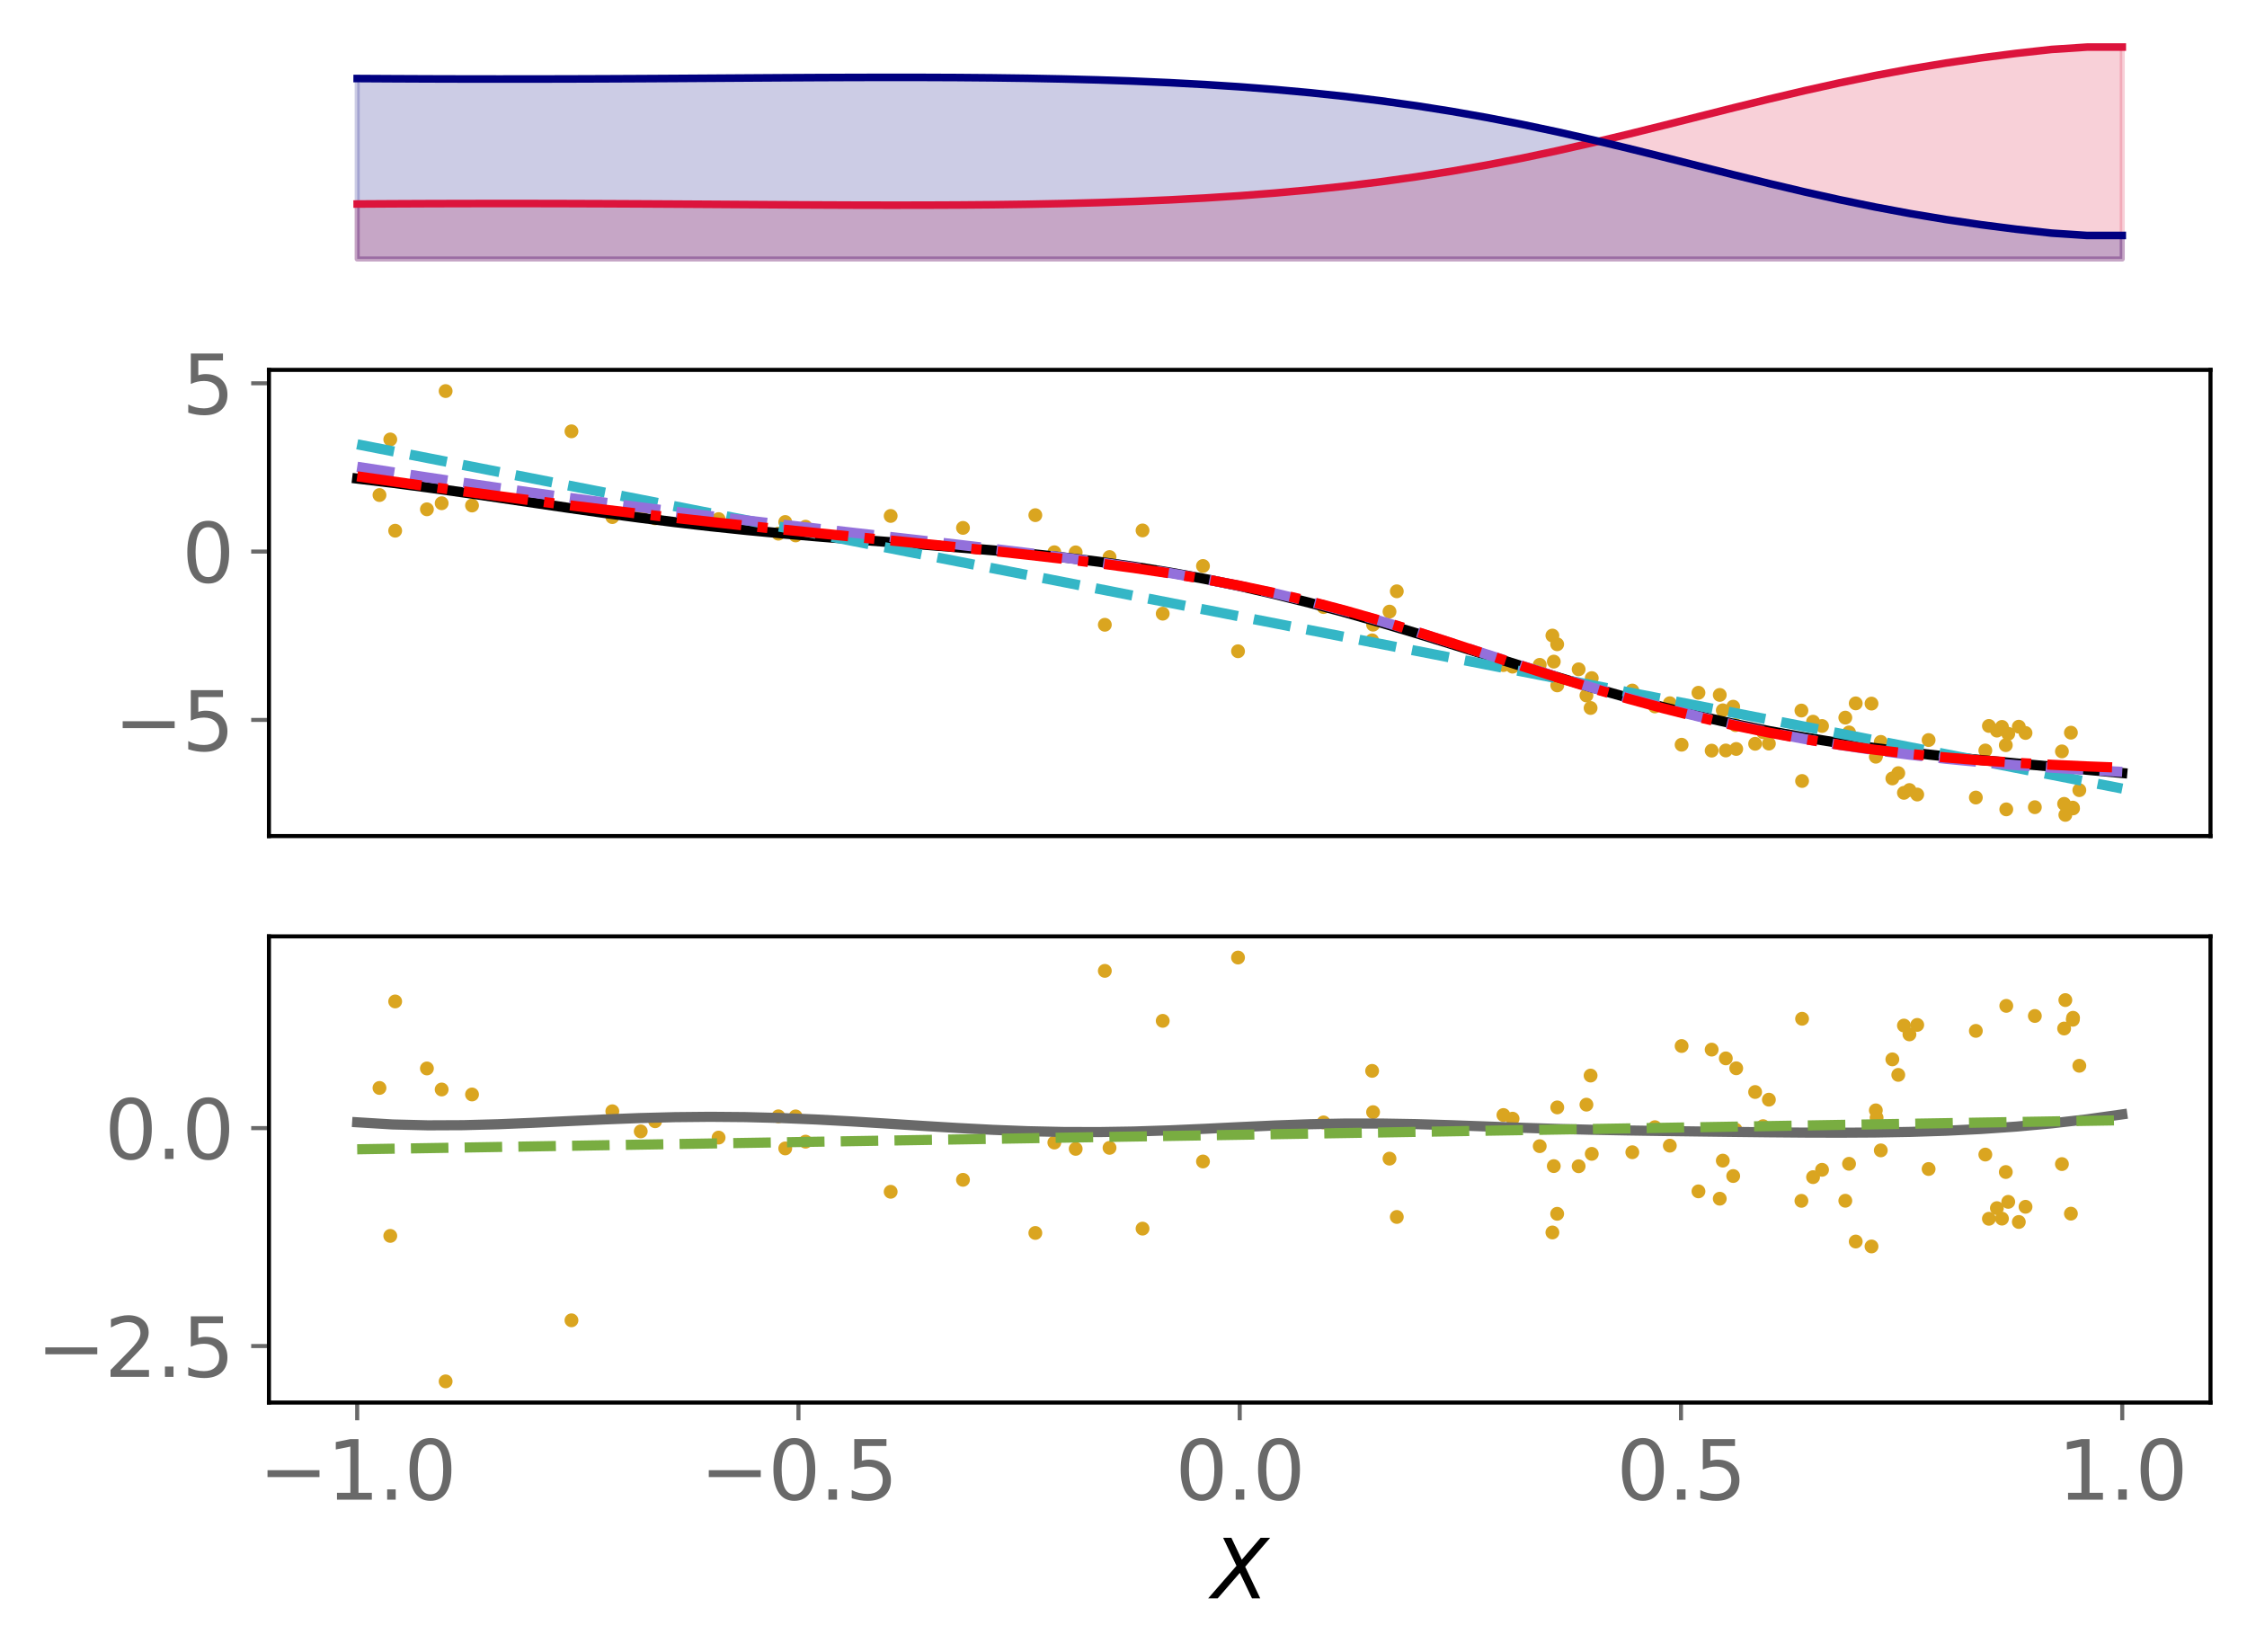 <?xml version="1.0" encoding="utf-8" standalone="no"?>
<!DOCTYPE svg PUBLIC "-//W3C//DTD SVG 1.1//EN"
  "http://www.w3.org/Graphics/SVG/1.1/DTD/svg11.dtd">
<svg xmlns:xlink="http://www.w3.org/1999/xlink" width="443.262pt" height="325.85pt" viewBox="0 0 443.262 325.85" xmlns="http://www.w3.org/2000/svg" version="1.1">
 <defs>
  <style type="text/css">*{stroke-linejoin: round; stroke-linecap: butt}</style>
 </defs>
 <g id="figure_1">
  <g id="patch_1">
   <path d="M 0 325.85 
L 443.262 325.85 
L 443.262 0 
L 0 0 
z
" style="fill: #ffffff"/>
  </g>
  <g id="axes_1">
   <g id="patch_2">
    <path d="M 53.053 53.183 
L 436.062 53.183 
L 436.062 7.2 
L 53.053 7.2 
z
" style="fill: #ffffff"/>
   </g>
   <g id="PolyCollection_1">
    <defs>
     <path id="mec271fced9" d="M 70.462 -274.757 
L 70.462 -285.604 
L 77.426 -285.645 
L 84.39 -285.675 
L 91.353 -285.694 
L 98.317 -285.702 
L 105.281 -285.699 
L 112.245 -285.684 
L 119.209 -285.66 
L 126.173 -285.628 
L 133.136 -285.588 
L 140.1 -285.545 
L 147.064 -285.499 
L 154.028 -285.456 
L 160.992 -285.418 
L 167.956 -285.389 
L 174.919 -285.375 
L 181.883 -285.379 
L 188.847 -285.408 
L 195.811 -285.465 
L 202.775 -285.559 
L 209.738 -285.693 
L 216.702 -285.876 
L 223.666 -286.114 
L 230.63 -286.414 
L 237.594 -286.784 
L 244.558 -287.234 
L 251.521 -287.771 
L 258.485 -288.404 
L 265.449 -289.143 
L 272.413 -289.996 
L 279.377 -290.97 
L 286.34 -292.069 
L 293.304 -293.297 
L 300.268 -294.651 
L 307.232 -296.124 
L 314.196 -297.703 
L 321.159 -299.368 
L 328.123 -301.094 
L 335.087 -302.85 
L 342.051 -304.603 
L 349.015 -306.318 
L 355.979 -307.965 
L 362.942 -309.514 
L 369.906 -310.946 
L 376.87 -312.247 
L 383.834 -313.41 
L 390.798 -314.436 
L 397.762 -315.329 
L 404.725 -316.099 
L 411.689 -316.56 
L 418.653 -316.56 
L 418.653 -274.757 
L 418.653 -274.757 
L 411.689 -274.757 
L 404.725 -274.757 
L 397.762 -274.757 
L 390.798 -274.757 
L 383.834 -274.757 
L 376.87 -274.757 
L 369.906 -274.757 
L 362.942 -274.757 
L 355.979 -274.757 
L 349.015 -274.757 
L 342.051 -274.757 
L 335.087 -274.757 
L 328.123 -274.757 
L 321.159 -274.757 
L 314.196 -274.757 
L 307.232 -274.757 
L 300.268 -274.757 
L 293.304 -274.757 
L 286.34 -274.757 
L 279.377 -274.757 
L 272.413 -274.757 
L 265.449 -274.757 
L 258.485 -274.757 
L 251.521 -274.757 
L 244.558 -274.757 
L 237.594 -274.757 
L 230.63 -274.757 
L 223.666 -274.757 
L 216.702 -274.757 
L 209.738 -274.757 
L 202.775 -274.757 
L 195.811 -274.757 
L 188.847 -274.757 
L 181.883 -274.757 
L 174.919 -274.757 
L 167.956 -274.757 
L 160.992 -274.757 
L 154.028 -274.757 
L 147.064 -274.757 
L 140.1 -274.757 
L 133.136 -274.757 
L 126.173 -274.757 
L 119.209 -274.757 
L 112.245 -274.757 
L 105.281 -274.757 
L 98.317 -274.757 
L 91.353 -274.757 
L 84.39 -274.757 
L 77.426 -274.757 
L 70.462 -274.757 
z
" style="stroke: #dc143c; stroke-opacity: 0.2"/>
    </defs>
    <g clip-path="url(#pd0efd22300)">
     <use xlink:href="#mec271fced9" x="0" y="325.85" style="fill: #dc143c; fill-opacity: 0.2; stroke: #dc143c; stroke-opacity: 0.2"/>
    </g>
   </g>
   <g id="PolyCollection_2">
    <defs>
     <path id="md932d85b68" d="M 70.462 -274.757 
L 70.462 -310.357 
L 77.426 -310.317 
L 84.39 -310.286 
L 91.353 -310.267 
L 98.317 -310.259 
L 105.281 -310.263 
L 112.245 -310.277 
L 119.209 -310.301 
L 126.173 -310.334 
L 133.136 -310.373 
L 140.1 -310.417 
L 147.064 -310.462 
L 154.028 -310.506 
L 160.992 -310.544 
L 167.956 -310.572 
L 174.919 -310.587 
L 181.883 -310.582 
L 188.847 -310.554 
L 195.811 -310.496 
L 202.775 -310.403 
L 209.738 -310.268 
L 216.702 -310.086 
L 223.666 -309.848 
L 230.63 -309.548 
L 237.594 -309.177 
L 244.558 -308.728 
L 251.521 -308.191 
L 258.485 -307.557 
L 265.449 -306.818 
L 272.413 -305.965 
L 279.377 -304.992 
L 286.34 -303.892 
L 293.304 -302.664 
L 300.268 -301.31 
L 307.232 -299.837 
L 314.196 -298.259 
L 321.159 -296.593 
L 328.123 -294.868 
L 335.087 -293.111 
L 342.051 -291.358 
L 349.015 -289.643 
L 355.979 -287.997 
L 362.942 -286.447 
L 369.906 -285.015 
L 376.87 -283.714 
L 383.834 -282.551 
L 390.798 -281.525 
L 397.762 -280.632 
L 404.725 -279.862 
L 411.689 -279.402 
L 418.653 -279.402 
L 418.653 -274.757 
L 418.653 -274.757 
L 411.689 -274.757 
L 404.725 -274.757 
L 397.762 -274.757 
L 390.798 -274.757 
L 383.834 -274.757 
L 376.87 -274.757 
L 369.906 -274.757 
L 362.942 -274.757 
L 355.979 -274.757 
L 349.015 -274.757 
L 342.051 -274.757 
L 335.087 -274.757 
L 328.123 -274.757 
L 321.159 -274.757 
L 314.196 -274.757 
L 307.232 -274.757 
L 300.268 -274.757 
L 293.304 -274.757 
L 286.34 -274.757 
L 279.377 -274.757 
L 272.413 -274.757 
L 265.449 -274.757 
L 258.485 -274.757 
L 251.521 -274.757 
L 244.558 -274.757 
L 237.594 -274.757 
L 230.63 -274.757 
L 223.666 -274.757 
L 216.702 -274.757 
L 209.738 -274.757 
L 202.775 -274.757 
L 195.811 -274.757 
L 188.847 -274.757 
L 181.883 -274.757 
L 174.919 -274.757 
L 167.956 -274.757 
L 160.992 -274.757 
L 154.028 -274.757 
L 147.064 -274.757 
L 140.1 -274.757 
L 133.136 -274.757 
L 126.173 -274.757 
L 119.209 -274.757 
L 112.245 -274.757 
L 105.281 -274.757 
L 98.317 -274.757 
L 91.353 -274.757 
L 84.39 -274.757 
L 77.426 -274.757 
L 70.462 -274.757 
z
" style="stroke: #000080; stroke-opacity: 0.2"/>
    </defs>
    <g clip-path="url(#pd0efd22300)">
     <use xlink:href="#md932d85b68" x="0" y="325.85" style="fill: #000080; fill-opacity: 0.2; stroke: #000080; stroke-opacity: 0.2"/>
    </g>
   </g>
   <g id="matplotlib.axis_1"/>
   <g id="matplotlib.axis_2"/>
   <g id="line2d_1">
    <path d="M 70.462 40.246 
L 77.426 40.205 
L 84.39 40.175 
L 91.353 40.156 
L 98.317 40.148 
L 105.281 40.151 
L 112.245 40.166 
L 119.209 40.19 
L 126.173 40.222 
L 133.136 40.262 
L 140.1 40.305 
L 147.064 40.351 
L 154.028 40.394 
L 160.992 40.432 
L 167.956 40.461 
L 174.919 40.475 
L 181.883 40.471 
L 188.847 40.442 
L 195.811 40.385 
L 202.775 40.291 
L 209.738 40.157 
L 216.702 39.974 
L 223.666 39.736 
L 230.63 39.436 
L 237.594 39.066 
L 244.558 38.616 
L 251.521 38.079 
L 258.485 37.446 
L 265.449 36.707 
L 272.413 35.854 
L 279.377 34.88 
L 286.34 33.781 
L 293.304 32.553 
L 300.268 31.199 
L 307.232 29.726 
L 314.196 28.147 
L 321.159 26.482 
L 328.123 24.756 
L 335.087 23 
L 342.051 21.247 
L 349.015 19.532 
L 355.979 17.885 
L 362.942 16.336 
L 369.906 14.904 
L 376.87 13.603 
L 383.834 12.44 
L 390.798 11.414 
L 397.762 10.521 
L 404.725 9.751 
L 411.689 9.29 
L 418.653 9.29 
" clip-path="url(#pd0efd22300)" style="fill: none; stroke: #dc143c; stroke-width: 1.5; stroke-linecap: square"/>
   </g>
   <g id="line2d_2">
    <path d="M 70.462 15.493 
L 77.426 15.533 
L 84.39 15.564 
L 91.353 15.583 
L 98.317 15.591 
L 105.281 15.587 
L 112.245 15.573 
L 119.209 15.549 
L 126.173 15.516 
L 133.136 15.477 
L 140.1 15.433 
L 147.064 15.388 
L 154.028 15.344 
L 160.992 15.306 
L 167.956 15.278 
L 174.919 15.263 
L 181.883 15.268 
L 188.847 15.296 
L 195.811 15.354 
L 202.775 15.447 
L 209.738 15.582 
L 216.702 15.764 
L 223.666 16.002 
L 230.63 16.302 
L 237.594 16.673 
L 244.558 17.122 
L 251.521 17.659 
L 258.485 18.293 
L 265.449 19.032 
L 272.413 19.885 
L 279.377 20.858 
L 286.34 21.958 
L 293.304 23.186 
L 300.268 24.54 
L 307.232 26.013 
L 314.196 27.591 
L 321.159 29.257 
L 328.123 30.982 
L 335.087 32.739 
L 342.051 34.492 
L 349.015 36.207 
L 355.979 37.853 
L 362.942 39.403 
L 369.906 40.835 
L 376.87 42.136 
L 383.834 43.299 
L 390.798 44.325 
L 397.762 45.218 
L 404.725 45.988 
L 411.689 46.448 
L 418.653 46.448 
" clip-path="url(#pd0efd22300)" style="fill: none; stroke: #000080; stroke-width: 1.5; stroke-linecap: square"/>
   </g>
  </g>
  <g id="axes_2">
   <g id="patch_3">
    <path d="M 53.053 164.932 
L 436.062 164.932 
L 436.062 72.965 
L 53.053 72.965 
z
" style="fill: #ffffff"/>
   </g>
   <g id="PathCollection_1">
    <defs>
     <path id="mffd43cbec9" d="M 0 0.866 
C 0.23 0.866 0.45 0.775 0.612 0.612 
C 0.775 0.45 0.866 0.23 0.866 0 
C 0.866 -0.23 0.775 -0.45 0.612 -0.612 
C 0.45 -0.775 0.23 -0.866 0 -0.866 
C -0.23 -0.866 -0.45 -0.775 -0.612 -0.612 
C -0.775 -0.45 -0.866 -0.23 -0.866 0 
C -0.866 0.23 -0.775 0.45 -0.612 0.612 
C -0.45 0.775 -0.23 0.866 0 0.866 
z
" style="stroke: #daa520"/>
    </defs>
    <g clip-path="url(#peb0e0e3304)">
     <use xlink:href="#mffd43cbec9" x="311.415" y="132.036" style="fill: #daa520; stroke: #daa520"/>
     <use xlink:href="#mffd43cbec9" x="261.095" y="119.749" style="fill: #daa520; stroke: #daa520"/>
     <use xlink:href="#mffd43cbec9" x="398.249" y="143.353" style="fill: #daa520; stroke: #daa520"/>
     <use xlink:href="#mffd43cbec9" x="156.949" y="105.624" style="fill: #daa520; stroke: #daa520"/>
     <use xlink:href="#mffd43cbec9" x="406.752" y="148.225" style="fill: #daa520; stroke: #daa520"/>
     <use xlink:href="#mffd43cbec9" x="347.801" y="144.442" style="fill: #daa520; stroke: #daa520"/>
     <use xlink:href="#mffd43cbec9" x="229.368" y="121.059" style="fill: #daa520; stroke: #daa520"/>
     <use xlink:href="#mffd43cbec9" x="270.863" y="123.229" style="fill: #daa520; stroke: #daa520"/>
     <use xlink:href="#mffd43cbec9" x="370.043" y="149.277" style="fill: #daa520; stroke: #daa520"/>
     <use xlink:href="#mffd43cbec9" x="392.348" y="143.205" style="fill: #daa520; stroke: #daa520"/>
     <use xlink:href="#mffd43cbec9" x="189.966" y="104.135" style="fill: #daa520; stroke: #daa520"/>
     <use xlink:href="#mffd43cbec9" x="296.579" y="131.196" style="fill: #daa520; stroke: #daa520"/>
     <use xlink:href="#mffd43cbec9" x="307.199" y="135.205" style="fill: #daa520; stroke: #daa520"/>
     <use xlink:href="#mffd43cbec9" x="244.224" y="128.471" style="fill: #daa520; stroke: #daa520"/>
     <use xlink:href="#mffd43cbec9" x="373.302" y="153.562" style="fill: #daa520; stroke: #daa520"/>
     <use xlink:href="#mffd43cbec9" x="331.729" y="146.91" style="fill: #daa520; stroke: #daa520"/>
     <use xlink:href="#mffd43cbec9" x="391.642" y="148.046" style="fill: #daa520; stroke: #daa520"/>
     <use xlink:href="#mffd43cbec9" x="84.218" y="100.47" style="fill: #daa520; stroke: #daa520"/>
     <use xlink:href="#mffd43cbec9" x="112.732" y="85.086" style="fill: #daa520; stroke: #daa520"/>
     <use xlink:href="#mffd43cbec9" x="408.895" y="159.318" style="fill: #daa520; stroke: #daa520"/>
     <use xlink:href="#mffd43cbec9" x="407.187" y="158.573" style="fill: #daa520; stroke: #daa520"/>
     <use xlink:href="#mffd43cbec9" x="313.773" y="139.663" style="fill: #daa520; stroke: #daa520"/>
     <use xlink:href="#mffd43cbec9" x="87.909" y="77.145" style="fill: #daa520; stroke: #daa520"/>
     <use xlink:href="#mffd43cbec9" x="394.924" y="143.395" style="fill: #daa520; stroke: #daa520"/>
     <use xlink:href="#mffd43cbec9" x="355.492" y="154.062" style="fill: #daa520; stroke: #daa520"/>
     <use xlink:href="#mffd43cbec9" x="339.254" y="137.085" style="fill: #daa520; stroke: #daa520"/>
     <use xlink:href="#mffd43cbec9" x="126.397" y="101.137" style="fill: #daa520; stroke: #daa520"/>
     <use xlink:href="#mffd43cbec9" x="410.186" y="155.871" style="fill: #daa520; stroke: #daa520"/>
     <use xlink:href="#mffd43cbec9" x="76.99" y="86.69" style="fill: #daa520; stroke: #daa520"/>
     <use xlink:href="#mffd43cbec9" x="312.952" y="137.199" style="fill: #daa520; stroke: #daa520"/>
     <use xlink:href="#mffd43cbec9" x="218.876" y="109.888" style="fill: #daa520; stroke: #daa520"/>
     <use xlink:href="#mffd43cbec9" x="371.02" y="146.351" style="fill: #daa520; stroke: #daa520"/>
     <use xlink:href="#mffd43cbec9" x="87.125" y="99.273" style="fill: #daa520; stroke: #daa520"/>
     <use xlink:href="#mffd43cbec9" x="307.182" y="127.095" style="fill: #daa520; stroke: #daa520"/>
     <use xlink:href="#mffd43cbec9" x="153.547" y="105.277" style="fill: #daa520; stroke: #daa520"/>
     <use xlink:href="#mffd43cbec9" x="298.383" y="131.509" style="fill: #daa520; stroke: #daa520"/>
     <use xlink:href="#mffd43cbec9" x="364.021" y="141.564" style="fill: #daa520; stroke: #daa520"/>
     <use xlink:href="#mffd43cbec9" x="337.656" y="148.075" style="fill: #daa520; stroke: #daa520"/>
     <use xlink:href="#mffd43cbec9" x="93.117" y="99.719" style="fill: #daa520; stroke: #daa520"/>
     <use xlink:href="#mffd43cbec9" x="342.358" y="143.045" style="fill: #daa520; stroke: #daa520"/>
     <use xlink:href="#mffd43cbec9" x="326.457" y="139.356" style="fill: #daa520; stroke: #daa520"/>
     <use xlink:href="#mffd43cbec9" x="141.758" y="102.401" style="fill: #daa520; stroke: #daa520"/>
     <use xlink:href="#mffd43cbec9" x="357.66" y="142.366" style="fill: #daa520; stroke: #daa520"/>
     <use xlink:href="#mffd43cbec9" x="393.926" y="144.126" style="fill: #daa520; stroke: #daa520"/>
     <use xlink:href="#mffd43cbec9" x="389.772" y="157.328" style="fill: #daa520; stroke: #daa520"/>
     <use xlink:href="#mffd43cbec9" x="74.86" y="97.657" style="fill: #daa520; stroke: #daa520"/>
     <use xlink:href="#mffd43cbec9" x="329.404" y="138.723" style="fill: #daa520; stroke: #daa520"/>
     <use xlink:href="#mffd43cbec9" x="407.426" y="160.751" style="fill: #daa520; stroke: #daa520"/>
     <use xlink:href="#mffd43cbec9" x="154.902" y="102.972" style="fill: #daa520; stroke: #daa520"/>
     <use xlink:href="#mffd43cbec9" x="355.363" y="140.168" style="fill: #daa520; stroke: #daa520"/>
     <use xlink:href="#mffd43cbec9" x="175.701" y="101.778" style="fill: #daa520; stroke: #daa520"/>
     <use xlink:href="#mffd43cbec9" x="217.949" y="123.249" style="fill: #daa520; stroke: #daa520"/>
     <use xlink:href="#mffd43cbec9" x="237.31" y="111.649" style="fill: #daa520; stroke: #daa520"/>
     <use xlink:href="#mffd43cbec9" x="378.208" y="156.736" style="fill: #daa520; stroke: #daa520"/>
     <use xlink:href="#mffd43cbec9" x="341.906" y="139.407" style="fill: #daa520; stroke: #daa520"/>
     <use xlink:href="#mffd43cbec9" x="364.756" y="144.486" style="fill: #daa520; stroke: #daa520"/>
     <use xlink:href="#mffd43cbec9" x="306.513" y="130.517" style="fill: #daa520; stroke: #daa520"/>
     <use xlink:href="#mffd43cbec9" x="375.584" y="156.401" style="fill: #daa520; stroke: #daa520"/>
     <use xlink:href="#mffd43cbec9" x="335.053" y="136.658" style="fill: #daa520; stroke: #daa520"/>
     <use xlink:href="#mffd43cbec9" x="129.237" y="102.241" style="fill: #daa520; stroke: #daa520"/>
     <use xlink:href="#mffd43cbec9" x="408.947" y="159.472" style="fill: #daa520; stroke: #daa520"/>
     <use xlink:href="#mffd43cbec9" x="322.005" y="136.224" style="fill: #daa520; stroke: #daa520"/>
     <use xlink:href="#mffd43cbec9" x="395.681" y="146.996" style="fill: #daa520; stroke: #daa520"/>
     <use xlink:href="#mffd43cbec9" x="348.945" y="146.686" style="fill: #daa520; stroke: #daa520"/>
     <use xlink:href="#mffd43cbec9" x="306.238" y="125.375" style="fill: #daa520; stroke: #daa520"/>
     <use xlink:href="#mffd43cbec9" x="158.907" y="103.901" style="fill: #daa520; stroke: #daa520"/>
     <use xlink:href="#mffd43cbec9" x="399.572" y="144.589" style="fill: #daa520; stroke: #daa520"/>
     <use xlink:href="#mffd43cbec9" x="212.201" y="108.963" style="fill: #daa520; stroke: #daa520"/>
     <use xlink:href="#mffd43cbec9" x="275.545" y="116.646" style="fill: #daa520; stroke: #daa520"/>
     <use xlink:href="#mffd43cbec9" x="366.076" y="138.752" style="fill: #daa520; stroke: #daa520"/>
     <use xlink:href="#mffd43cbec9" x="376.671" y="155.848" style="fill: #daa520; stroke: #daa520"/>
     <use xlink:href="#mffd43cbec9" x="120.793" y="102.004" style="fill: #daa520; stroke: #daa520"/>
     <use xlink:href="#mffd43cbec9" x="303.739" y="131.151" style="fill: #daa520; stroke: #daa520"/>
     <use xlink:href="#mffd43cbec9" x="401.412" y="159.233" style="fill: #daa520; stroke: #daa520"/>
     <use xlink:href="#mffd43cbec9" x="408.525" y="144.531" style="fill: #daa520; stroke: #daa520"/>
     <use xlink:href="#mffd43cbec9" x="270.676" y="126.319" style="fill: #daa520; stroke: #daa520"/>
     <use xlink:href="#mffd43cbec9" x="274.105" y="120.651" style="fill: #daa520; stroke: #daa520"/>
     <use xlink:href="#mffd43cbec9" x="370.196" y="148.737" style="fill: #daa520; stroke: #daa520"/>
     <use xlink:href="#mffd43cbec9" x="207.988" y="108.941" style="fill: #daa520; stroke: #daa520"/>
     <use xlink:href="#mffd43cbec9" x="374.469" y="152.516" style="fill: #daa520; stroke: #daa520"/>
     <use xlink:href="#mffd43cbec9" x="396.164" y="144.755" style="fill: #daa520; stroke: #daa520"/>
     <use xlink:href="#mffd43cbec9" x="340.449" y="148.046" style="fill: #daa520; stroke: #daa520"/>
     <use xlink:href="#mffd43cbec9" x="346.231" y="146.726" style="fill: #daa520; stroke: #daa520"/>
     <use xlink:href="#mffd43cbec9" x="395.777" y="159.661" style="fill: #daa520; stroke: #daa520"/>
     <use xlink:href="#mffd43cbec9" x="225.388" y="104.635" style="fill: #daa520; stroke: #daa520"/>
     <use xlink:href="#mffd43cbec9" x="339.854" y="140.122" style="fill: #daa520; stroke: #daa520"/>
     <use xlink:href="#mffd43cbec9" x="314.005" y="133.768" style="fill: #daa520; stroke: #daa520"/>
     <use xlink:href="#mffd43cbec9" x="204.239" y="101.623" style="fill: #daa520; stroke: #daa520"/>
     <use xlink:href="#mffd43cbec9" x="369.189" y="138.797" style="fill: #daa520; stroke: #daa520"/>
     <use xlink:href="#mffd43cbec9" x="77.956" y="104.691" style="fill: #daa520; stroke: #daa520"/>
     <use xlink:href="#mffd43cbec9" x="359.431" y="143.215" style="fill: #daa520; stroke: #daa520"/>
     <use xlink:href="#mffd43cbec9" x="342.503" y="147.746" style="fill: #daa520; stroke: #daa520"/>
     <use xlink:href="#mffd43cbec9" x="380.454" y="145.986" style="fill: #daa520; stroke: #daa520"/>
    </g>
   </g>
   <g id="matplotlib.axis_3"/>
   <g id="matplotlib.axis_4">
    <g id="ytick_1">
     <g id="line2d_3">
      <defs>
       <path id="m4174e6abe2" d="M 0 0 
L -3.5 0 
" style="stroke: #696969; stroke-width: 0.8"/>
      </defs>
      <g>
       <use xlink:href="#m4174e6abe2" x="53.053" y="142.014" style="fill: #696969; stroke: #696969; stroke-width: 0.8"/>
      </g>
     </g>
     <g id="text_1">
      <!-- −5 -->
      <g style="fill: #696969" transform="translate(22.465 148.092) scale(0.16 -0.16)">
       <defs>
        <path id="DejaVuSans-2212" d="M 678 2272 
L 4684 2272 
L 4684 1741 
L 678 1741 
L 678 2272 
z
" transform="scale(0.016)"/>
        <path id="DejaVuSans-35" d="M 691 4666 
L 3169 4666 
L 3169 4134 
L 1269 4134 
L 1269 2991 
Q 1406 3038 1543 3061 
Q 1681 3084 1819 3084 
Q 2600 3084 3056 2656 
Q 3513 2228 3513 1497 
Q 3513 744 3044 326 
Q 2575 -91 1722 -91 
Q 1428 -91 1123 -41 
Q 819 9 494 109 
L 494 744 
Q 775 591 1075 516 
Q 1375 441 1709 441 
Q 2250 441 2565 725 
Q 2881 1009 2881 1497 
Q 2881 1984 2565 2268 
Q 2250 2553 1709 2553 
Q 1456 2553 1204 2497 
Q 953 2441 691 2322 
L 691 4666 
z
" transform="scale(0.016)"/>
       </defs>
       <use xlink:href="#DejaVuSans-2212"/>
       <use xlink:href="#DejaVuSans-35" x="83.789"/>
      </g>
     </g>
    </g>
    <g id="ytick_2">
     <g id="line2d_4">
      <g>
       <use xlink:href="#m4174e6abe2" x="53.053" y="108.81" style="fill: #696969; stroke: #696969; stroke-width: 0.8"/>
      </g>
     </g>
     <g id="text_2">
      <!-- 0 -->
      <g style="fill: #696969" transform="translate(35.873 114.889) scale(0.16 -0.16)">
       <defs>
        <path id="DejaVuSans-30" d="M 2034 4250 
Q 1547 4250 1301 3770 
Q 1056 3291 1056 2328 
Q 1056 1369 1301 889 
Q 1547 409 2034 409 
Q 2525 409 2770 889 
Q 3016 1369 3016 2328 
Q 3016 3291 2770 3770 
Q 2525 4250 2034 4250 
z
M 2034 4750 
Q 2819 4750 3233 4129 
Q 3647 3509 3647 2328 
Q 3647 1150 3233 529 
Q 2819 -91 2034 -91 
Q 1250 -91 836 529 
Q 422 1150 422 2328 
Q 422 3509 836 4129 
Q 1250 4750 2034 4750 
z
" transform="scale(0.016)"/>
       </defs>
       <use xlink:href="#DejaVuSans-30"/>
      </g>
     </g>
    </g>
    <g id="ytick_3">
     <g id="line2d_5">
      <g>
       <use xlink:href="#m4174e6abe2" x="53.053" y="75.607" style="fill: #696969; stroke: #696969; stroke-width: 0.8"/>
      </g>
     </g>
     <g id="text_3">
      <!-- 5 -->
      <g style="fill: #696969" transform="translate(35.873 81.686) scale(0.16 -0.16)">
       <use xlink:href="#DejaVuSans-35"/>
      </g>
     </g>
    </g>
   </g>
   <g id="line2d_6">
    <path d="M 70.462 94.41 
L 77.426 95.244 
L 84.39 96.161 
L 91.353 97.139 
L 98.317 98.155 
L 105.281 99.184 
L 112.245 100.202 
L 119.209 101.189 
L 126.173 102.126 
L 133.136 103 
L 140.1 103.804 
L 147.064 104.535 
L 154.028 105.198 
L 160.992 105.803 
L 167.956 106.362 
L 174.919 106.895 
L 181.883 107.423 
L 188.847 107.969 
L 195.811 108.556 
L 202.775 109.21 
L 209.738 109.953 
L 216.702 110.806 
L 223.666 111.787 
L 230.63 112.911 
L 237.594 114.187 
L 244.558 115.62 
L 251.521 117.21 
L 258.485 118.95 
L 265.449 120.826 
L 272.413 122.82 
L 279.377 124.908 
L 286.34 127.061 
L 293.304 129.246 
L 300.268 131.43 
L 307.232 133.579 
L 314.196 135.66 
L 321.159 137.644 
L 328.123 139.506 
L 335.087 141.229 
L 342.051 142.799 
L 349.015 144.213 
L 355.979 145.473 
L 362.942 146.588 
L 369.906 147.572 
L 376.87 148.442 
L 383.834 149.221 
L 390.798 149.93 
L 397.762 150.591 
L 404.725 151.227 
L 411.689 151.855 
L 418.653 152.494 
" clip-path="url(#peb0e0e3304)" style="fill: none; stroke: #000000; stroke-width: 2; stroke-linecap: square"/>
   </g>
   <g id="line2d_7">
    <path d="M 70.462 87.648 
L 77.426 89.006 
L 84.39 90.364 
L 91.353 91.723 
L 98.317 93.081 
L 105.281 94.439 
L 112.245 95.797 
L 119.209 97.156 
L 126.173 98.514 
L 133.136 99.872 
L 140.1 101.231 
L 147.064 102.589 
L 154.028 103.947 
L 160.992 105.306 
L 167.956 106.664 
L 174.919 108.022 
L 181.883 109.381 
L 188.847 110.739 
L 195.811 112.097 
L 202.775 113.455 
L 209.738 114.814 
L 216.702 116.172 
L 223.666 117.53 
L 230.63 118.889 
L 237.594 120.247 
L 244.558 121.605 
L 251.521 122.964 
L 258.485 124.322 
L 265.449 125.68 
L 272.413 127.039 
L 279.377 128.397 
L 286.34 129.755 
L 293.304 131.113 
L 300.268 132.472 
L 307.232 133.83 
L 314.196 135.188 
L 321.159 136.547 
L 328.123 137.905 
L 335.087 139.263 
L 342.051 140.622 
L 349.015 141.98 
L 355.979 143.338 
L 362.942 144.697 
L 369.906 146.055 
L 376.87 147.413 
L 383.834 148.771 
L 390.798 150.13 
L 397.762 151.488 
L 404.725 152.846 
L 411.689 154.205 
L 418.653 155.563 
" clip-path="url(#peb0e0e3304)" style="fill: none; stroke-dasharray: 7.4,3.2; stroke-dashoffset: 0; stroke: #34b6c6; stroke-width: 2"/>
   </g>
   <g id="line2d_8">
    <path d="M 70.462 92.079 
L 77.426 93.144 
L 84.39 94.195 
L 91.353 95.23 
L 98.317 96.244 
L 105.281 97.234 
L 112.245 98.199 
L 119.209 99.138 
L 126.173 100.049 
L 133.136 100.935 
L 140.1 101.796 
L 147.064 102.635 
L 154.028 103.455 
L 160.992 104.259 
L 167.956 105.054 
L 174.919 105.842 
L 181.883 106.632 
L 188.847 107.431 
L 195.811 108.246 
L 202.775 109.089 
L 209.738 109.972 
L 216.702 110.91 
L 223.666 111.919 
L 230.63 113.019 
L 237.594 114.231 
L 244.558 115.575 
L 251.521 117.07 
L 258.485 118.729 
L 265.449 120.554 
L 272.413 122.535 
L 279.377 124.646 
L 286.34 126.849 
L 293.304 129.097 
L 300.268 131.345 
L 307.232 133.548 
L 314.196 135.672 
L 321.159 137.692 
L 328.123 139.59 
L 335.087 141.355 
L 342.051 142.977 
L 349.015 144.452 
L 355.979 145.778 
L 362.942 146.957 
L 369.906 147.994 
L 376.87 148.897 
L 383.834 149.68 
L 390.798 150.355 
L 397.762 150.938 
L 404.725 151.443 
L 411.689 151.883 
L 418.653 152.27 
" clip-path="url(#peb0e0e3304)" style="fill: none; stroke-dasharray: 7.4,3.2; stroke-dashoffset: 0; stroke: #9370db; stroke-width: 2"/>
   </g>
   <g id="line2d_9">
    <path d="M 70.462 93.964 
L 77.426 94.963 
L 84.39 95.947 
L 91.353 96.913 
L 98.317 97.857 
L 105.281 98.775 
L 112.245 99.665 
L 119.209 100.526 
L 126.173 101.359 
L 133.136 102.163 
L 140.1 102.94 
L 147.064 103.694 
L 154.028 104.427 
L 160.992 105.143 
L 167.956 105.848 
L 174.919 106.547 
L 181.883 107.248 
L 188.847 107.957 
L 195.811 108.685 
L 202.775 109.443 
L 209.738 110.245 
L 216.702 111.106 
L 223.666 112.044 
L 230.63 113.081 
L 237.594 114.239 
L 244.558 115.541 
L 251.521 117.007 
L 258.485 118.65 
L 265.449 120.475 
L 272.413 122.468 
L 279.377 124.602 
L 286.34 126.836 
L 293.304 129.12 
L 300.268 131.402 
L 307.232 133.637 
L 314.196 135.786 
L 321.159 137.822 
L 328.123 139.725 
L 335.087 141.483 
L 342.051 143.087 
L 349.015 144.531 
L 355.979 145.814 
L 362.942 146.936 
L 369.906 147.904 
L 376.87 148.728 
L 383.834 149.42 
L 390.798 149.996 
L 397.762 150.472 
L 404.725 150.863 
L 411.689 151.184 
L 418.653 151.446 
" clip-path="url(#peb0e0e3304)" style="fill: none; stroke-dasharray: 12.8,3.2,2,3.2; stroke-dashoffset: 0; stroke: #ff0000; stroke-width: 2"/>
   </g>
   <g id="patch_4">
    <path d="M 53.053 164.932 
L 53.053 72.965 
" style="fill: none; stroke: #000000; stroke-width: 0.8; stroke-linejoin: miter; stroke-linecap: square"/>
   </g>
   <g id="patch_5">
    <path d="M 436.062 164.932 
L 436.062 72.965 
" style="fill: none; stroke: #000000; stroke-width: 0.8; stroke-linejoin: miter; stroke-linecap: square"/>
   </g>
   <g id="patch_6">
    <path d="M 53.053 164.932 
L 436.062 164.932 
" style="fill: none; stroke: #000000; stroke-width: 0.8; stroke-linejoin: miter; stroke-linecap: square"/>
   </g>
   <g id="patch_7">
    <path d="M 53.053 72.965 
L 436.062 72.965 
" style="fill: none; stroke: #000000; stroke-width: 0.8; stroke-linejoin: miter; stroke-linecap: square"/>
   </g>
  </g>
  <g id="axes_3">
   <g id="patch_8">
    <path d="M 53.053 276.68 
L 436.062 276.68 
L 436.062 184.713 
L 53.053 184.713 
z
" style="fill: #ffffff"/>
   </g>
   <g id="PathCollection_2">
    <g clip-path="url(#pb42779ac17)">
     <use xlink:href="#mffd43cbec9" x="311.415" y="230.064" style="fill: #daa520; stroke: #daa520"/>
     <use xlink:href="#mffd43cbec9" x="261.095" y="221.418" style="fill: #daa520; stroke: #daa520"/>
     <use xlink:href="#mffd43cbec9" x="398.249" y="241.056" style="fill: #daa520; stroke: #daa520"/>
     <use xlink:href="#mffd43cbec9" x="156.949" y="220.228" style="fill: #daa520; stroke: #daa520"/>
     <use xlink:href="#mffd43cbec9" x="406.752" y="229.635" style="fill: #daa520; stroke: #daa520"/>
     <use xlink:href="#mffd43cbec9" x="347.801" y="222.154" style="fill: #daa520; stroke: #daa520"/>
     <use xlink:href="#mffd43cbec9" x="229.368" y="201.379" style="fill: #daa520; stroke: #daa520"/>
     <use xlink:href="#mffd43cbec9" x="270.863" y="219.391" style="fill: #daa520; stroke: #daa520"/>
     <use xlink:href="#mffd43cbec9" x="370.043" y="219.034" style="fill: #daa520; stroke: #daa520"/>
     <use xlink:href="#mffd43cbec9" x="392.348" y="240.425" style="fill: #daa520; stroke: #daa520"/>
     <use xlink:href="#mffd43cbec9" x="189.966" y="232.741" style="fill: #daa520; stroke: #daa520"/>
     <use xlink:href="#mffd43cbec9" x="296.579" y="219.956" style="fill: #daa520; stroke: #daa520"/>
     <use xlink:href="#mffd43cbec9" x="307.199" y="218.457" style="fill: #daa520; stroke: #daa520"/>
     <use xlink:href="#mffd43cbec9" x="244.224" y="188.894" style="fill: #daa520; stroke: #daa520"/>
     <use xlink:href="#mffd43cbec9" x="373.302" y="208.979" style="fill: #daa520; stroke: #daa520"/>
     <use xlink:href="#mffd43cbec9" x="331.729" y="206.346" style="fill: #daa520; stroke: #daa520"/>
     <use xlink:href="#mffd43cbec9" x="391.642" y="227.758" style="fill: #daa520; stroke: #daa520"/>
     <use xlink:href="#mffd43cbec9" x="84.218" y="210.771" style="fill: #daa520; stroke: #daa520"/>
     <use xlink:href="#mffd43cbec9" x="112.732" y="260.454" style="fill: #daa520; stroke: #daa520"/>
     <use xlink:href="#mffd43cbec9" x="408.895" y="201.169" style="fill: #daa520; stroke: #daa520"/>
     <use xlink:href="#mffd43cbec9" x="407.187" y="202.893" style="fill: #daa520; stroke: #daa520"/>
     <use xlink:href="#mffd43cbec9" x="313.773" y="212.174" style="fill: #daa520; stroke: #daa520"/>
     <use xlink:href="#mffd43cbec9" x="87.909" y="272.5" style="fill: #daa520; stroke: #daa520"/>
     <use xlink:href="#mffd43cbec9" x="394.924" y="240.397" style="fill: #daa520; stroke: #daa520"/>
     <use xlink:href="#mffd43cbec9" x="355.492" y="200.97" style="fill: #daa520; stroke: #daa520"/>
     <use xlink:href="#mffd43cbec9" x="339.254" y="236.465" style="fill: #daa520; stroke: #daa520"/>
     <use xlink:href="#mffd43cbec9" x="126.397" y="223.188" style="fill: #daa520; stroke: #daa520"/>
     <use xlink:href="#mffd43cbec9" x="410.186" y="210.242" style="fill: #daa520; stroke: #daa520"/>
     <use xlink:href="#mffd43cbec9" x="76.99" y="243.803" style="fill: #daa520; stroke: #daa520"/>
     <use xlink:href="#mffd43cbec9" x="312.952" y="217.912" style="fill: #daa520; stroke: #daa520"/>
     <use xlink:href="#mffd43cbec9" x="218.876" y="226.432" style="fill: #daa520; stroke: #daa520"/>
     <use xlink:href="#mffd43cbec9" x="371.02" y="226.933" style="fill: #daa520; stroke: #daa520"/>
     <use xlink:href="#mffd43cbec9" x="87.125" y="214.921" style="fill: #daa520; stroke: #daa520"/>
     <use xlink:href="#mffd43cbec9" x="307.182" y="239.442" style="fill: #daa520; stroke: #daa520"/>
     <use xlink:href="#mffd43cbec9" x="153.547" y="220.213" style="fill: #daa520; stroke: #daa520"/>
     <use xlink:href="#mffd43cbec9" x="298.383" y="220.677" style="fill: #daa520; stroke: #daa520"/>
     <use xlink:href="#mffd43cbec9" x="364.021" y="236.868" style="fill: #daa520; stroke: #daa520"/>
     <use xlink:href="#mffd43cbec9" x="337.656" y="207.056" style="fill: #daa520; stroke: #daa520"/>
     <use xlink:href="#mffd43cbec9" x="93.117" y="215.904" style="fill: #daa520; stroke: #daa520"/>
     <use xlink:href="#mffd43cbec9" x="342.358" y="222.826" style="fill: #daa520; stroke: #daa520"/>
     <use xlink:href="#mffd43cbec9" x="326.457" y="222.355" style="fill: #daa520; stroke: #daa520"/>
     <use xlink:href="#mffd43cbec9" x="141.758" y="224.41" style="fill: #daa520; stroke: #daa520"/>
     <use xlink:href="#mffd43cbec9" x="357.66" y="232.211" style="fill: #daa520; stroke: #daa520"/>
     <use xlink:href="#mffd43cbec9" x="393.926" y="238.327" style="fill: #daa520; stroke: #daa520"/>
     <use xlink:href="#mffd43cbec9" x="389.772" y="203.359" style="fill: #daa520; stroke: #daa520"/>
     <use xlink:href="#mffd43cbec9" x="74.86" y="214.618" style="fill: #daa520; stroke: #daa520"/>
     <use xlink:href="#mffd43cbec9" x="329.404" y="226.005" style="fill: #daa520; stroke: #daa520"/>
     <use xlink:href="#mffd43cbec9" x="407.426" y="197.283" style="fill: #daa520; stroke: #daa520"/>
     <use xlink:href="#mffd43cbec9" x="154.902" y="226.547" style="fill: #daa520; stroke: #daa520"/>
     <use xlink:href="#mffd43cbec9" x="355.363" y="236.885" style="fill: #daa520; stroke: #daa520"/>
     <use xlink:href="#mffd43cbec9" x="175.701" y="235.099" style="fill: #daa520; stroke: #daa520"/>
     <use xlink:href="#mffd43cbec9" x="217.949" y="191.52" style="fill: #daa520; stroke: #daa520"/>
     <use xlink:href="#mffd43cbec9" x="237.31" y="229.122" style="fill: #daa520; stroke: #daa520"/>
     <use xlink:href="#mffd43cbec9" x="378.208" y="202.18" style="fill: #daa520; stroke: #daa520"/>
     <use xlink:href="#mffd43cbec9" x="341.906" y="231.991" style="fill: #daa520; stroke: #daa520"/>
     <use xlink:href="#mffd43cbec9" x="364.756" y="229.58" style="fill: #daa520; stroke: #daa520"/>
     <use xlink:href="#mffd43cbec9" x="306.513" y="230.034" style="fill: #daa520; stroke: #daa520"/>
     <use xlink:href="#mffd43cbec9" x="375.584" y="202.309" style="fill: #daa520; stroke: #daa520"/>
     <use xlink:href="#mffd43cbec9" x="335.053" y="235.017" style="fill: #daa520; stroke: #daa520"/>
     <use xlink:href="#mffd43cbec9" x="129.237" y="221.187" style="fill: #daa520; stroke: #daa520"/>
     <use xlink:href="#mffd43cbec9" x="408.947" y="200.776" style="fill: #daa520; stroke: #daa520"/>
     <use xlink:href="#mffd43cbec9" x="322.005" y="227.299" style="fill: #daa520; stroke: #daa520"/>
     <use xlink:href="#mffd43cbec9" x="395.681" y="231.202" style="fill: #daa520; stroke: #daa520"/>
     <use xlink:href="#mffd43cbec9" x="348.945" y="216.928" style="fill: #daa520; stroke: #daa520"/>
     <use xlink:href="#mffd43cbec9" x="306.238" y="243.124" style="fill: #daa520; stroke: #daa520"/>
     <use xlink:href="#mffd43cbec9" x="158.907" y="225.211" style="fill: #daa520; stroke: #daa520"/>
     <use xlink:href="#mffd43cbec9" x="399.572" y="238.061" style="fill: #daa520; stroke: #daa520"/>
     <use xlink:href="#mffd43cbec9" x="212.201" y="226.633" style="fill: #daa520; stroke: #daa520"/>
     <use xlink:href="#mffd43cbec9" x="275.545" y="240.066" style="fill: #daa520; stroke: #daa520"/>
     <use xlink:href="#mffd43cbec9" x="366.076" y="244.912" style="fill: #daa520; stroke: #daa520"/>
     <use xlink:href="#mffd43cbec9" x="376.671" y="204.052" style="fill: #daa520; stroke: #daa520"/>
     <use xlink:href="#mffd43cbec9" x="120.793" y="219.217" style="fill: #daa520; stroke: #daa520"/>
     <use xlink:href="#mffd43cbec9" x="303.739" y="226.101" style="fill: #daa520; stroke: #daa520"/>
     <use xlink:href="#mffd43cbec9" x="401.412" y="200.417" style="fill: #daa520; stroke: #daa520"/>
     <use xlink:href="#mffd43cbec9" x="408.525" y="239.415" style="fill: #daa520; stroke: #daa520"/>
     <use xlink:href="#mffd43cbec9" x="270.676" y="211.247" style="fill: #daa520; stroke: #daa520"/>
     <use xlink:href="#mffd43cbec9" x="274.105" y="228.562" style="fill: #daa520; stroke: #daa520"/>
     <use xlink:href="#mffd43cbec9" x="370.196" y="220.485" style="fill: #daa520; stroke: #daa520"/>
     <use xlink:href="#mffd43cbec9" x="207.988" y="225.388" style="fill: #daa520; stroke: #daa520"/>
     <use xlink:href="#mffd43cbec9" x="374.469" y="212.04" style="fill: #daa520; stroke: #daa520"/>
     <use xlink:href="#mffd43cbec9" x="396.164" y="237.086" style="fill: #daa520; stroke: #daa520"/>
     <use xlink:href="#mffd43cbec9" x="340.449" y="208.784" style="fill: #daa520; stroke: #daa520"/>
     <use xlink:href="#mffd43cbec9" x="346.231" y="215.417" style="fill: #daa520; stroke: #daa520"/>
     <use xlink:href="#mffd43cbec9" x="395.777" y="198.425" style="fill: #daa520; stroke: #daa520"/>
     <use xlink:href="#mffd43cbec9" x="225.388" y="242.367" style="fill: #daa520; stroke: #daa520"/>
     <use xlink:href="#mffd43cbec9" x="339.854" y="228.954" style="fill: #daa520; stroke: #daa520"/>
     <use xlink:href="#mffd43cbec9" x="314.005" y="227.62" style="fill: #daa520; stroke: #daa520"/>
     <use xlink:href="#mffd43cbec9" x="204.239" y="243.222" style="fill: #daa520; stroke: #daa520"/>
     <use xlink:href="#mffd43cbec9" x="369.189" y="245.885" style="fill: #daa520; stroke: #daa520"/>
     <use xlink:href="#mffd43cbec9" x="77.956" y="197.551" style="fill: #daa520; stroke: #daa520"/>
     <use xlink:href="#mffd43cbec9" x="359.431" y="230.765" style="fill: #daa520; stroke: #daa520"/>
     <use xlink:href="#mffd43cbec9" x="342.503" y="210.736" style="fill: #daa520; stroke: #daa520"/>
     <use xlink:href="#mffd43cbec9" x="380.454" y="230.606" style="fill: #daa520; stroke: #daa520"/>
    </g>
   </g>
   <g id="matplotlib.axis_5">
    <g id="xtick_1">
     <g id="line2d_10">
      <defs>
       <path id="m38c37b44ae" d="M 0 0 
L 0 3.5 
" style="stroke: #696969; stroke-width: 0.8"/>
      </defs>
      <g>
       <use xlink:href="#m38c37b44ae" x="70.462" y="276.68" style="fill: #696969; stroke: #696969; stroke-width: 0.8"/>
      </g>
     </g>
     <g id="text_4">
      <!-- −1.0 -->
      <g style="fill: #696969" transform="translate(51.036 295.837) scale(0.16 -0.16)">
       <defs>
        <path id="DejaVuSans-31" d="M 794 531 
L 1825 531 
L 1825 4091 
L 703 3866 
L 703 4441 
L 1819 4666 
L 2450 4666 
L 2450 531 
L 3481 531 
L 3481 0 
L 794 0 
L 794 531 
z
" transform="scale(0.016)"/>
        <path id="DejaVuSans-2e" d="M 684 794 
L 1344 794 
L 1344 0 
L 684 0 
L 684 794 
z
" transform="scale(0.016)"/>
       </defs>
       <use xlink:href="#DejaVuSans-2212"/>
       <use xlink:href="#DejaVuSans-31" x="83.789"/>
       <use xlink:href="#DejaVuSans-2e" x="147.412"/>
       <use xlink:href="#DejaVuSans-30" x="179.199"/>
      </g>
     </g>
    </g>
    <g id="xtick_2">
     <g id="line2d_11">
      <g>
       <use xlink:href="#m38c37b44ae" x="157.51" y="276.68" style="fill: #696969; stroke: #696969; stroke-width: 0.8"/>
      </g>
     </g>
     <g id="text_5">
      <!-- −0.5 -->
      <g style="fill: #696969" transform="translate(138.084 295.837) scale(0.16 -0.16)">
       <use xlink:href="#DejaVuSans-2212"/>
       <use xlink:href="#DejaVuSans-30" x="83.789"/>
       <use xlink:href="#DejaVuSans-2e" x="147.412"/>
       <use xlink:href="#DejaVuSans-35" x="179.199"/>
      </g>
     </g>
    </g>
    <g id="xtick_3">
     <g id="line2d_12">
      <g>
       <use xlink:href="#m38c37b44ae" x="244.558" y="276.68" style="fill: #696969; stroke: #696969; stroke-width: 0.8"/>
      </g>
     </g>
     <g id="text_6">
      <!-- 0.0 -->
      <g style="fill: #696969" transform="translate(231.835 295.837) scale(0.16 -0.16)">
       <use xlink:href="#DejaVuSans-30"/>
       <use xlink:href="#DejaVuSans-2e" x="63.623"/>
       <use xlink:href="#DejaVuSans-30" x="95.41"/>
      </g>
     </g>
    </g>
    <g id="xtick_4">
     <g id="line2d_13">
      <g>
       <use xlink:href="#m38c37b44ae" x="331.605" y="276.68" style="fill: #696969; stroke: #696969; stroke-width: 0.8"/>
      </g>
     </g>
     <g id="text_7">
      <!-- 0.5 -->
      <g style="fill: #696969" transform="translate(318.883 295.837) scale(0.16 -0.16)">
       <use xlink:href="#DejaVuSans-30"/>
       <use xlink:href="#DejaVuSans-2e" x="63.623"/>
       <use xlink:href="#DejaVuSans-35" x="95.41"/>
      </g>
     </g>
    </g>
    <g id="xtick_5">
     <g id="line2d_14">
      <g>
       <use xlink:href="#m38c37b44ae" x="418.653" y="276.68" style="fill: #696969; stroke: #696969; stroke-width: 0.8"/>
      </g>
     </g>
     <g id="text_8">
      <!-- 1.0 -->
      <g style="fill: #696969" transform="translate(405.93 295.837) scale(0.16 -0.16)">
       <use xlink:href="#DejaVuSans-31"/>
       <use xlink:href="#DejaVuSans-2e" x="63.623"/>
       <use xlink:href="#DejaVuSans-30" x="95.41"/>
      </g>
     </g>
    </g>
    <g id="text_9">
     <!-- $X$ -->
     <g transform="translate(239.037 315.322) scale(0.16 -0.16)">
      <defs>
       <path id="DejaVuSans-Oblique-58" d="M 878 4666 
L 1516 4666 
L 2316 2981 
L 3763 4666 
L 4500 4666 
L 2578 2438 
L 3738 0 
L 3103 0 
L 2163 1966 
L 459 0 
L -275 0 
L 1906 2509 
L 878 4666 
z
" transform="scale(0.016)"/>
      </defs>
      <use xlink:href="#DejaVuSans-Oblique-58" transform="translate(0 0.094)"/>
     </g>
    </g>
   </g>
   <g id="matplotlib.axis_6">
    <g id="ytick_4">
     <g id="line2d_15">
      <g>
       <use xlink:href="#m4174e6abe2" x="53.053" y="265.532" style="fill: #696969; stroke: #696969; stroke-width: 0.8"/>
      </g>
     </g>
     <g id="text_10">
      <!-- −2.5 -->
      <g style="fill: #696969" transform="translate(7.2 271.611) scale(0.16 -0.16)">
       <defs>
        <path id="DejaVuSans-32" d="M 1228 531 
L 3431 531 
L 3431 0 
L 469 0 
L 469 531 
Q 828 903 1448 1529 
Q 2069 2156 2228 2338 
Q 2531 2678 2651 2914 
Q 2772 3150 2772 3378 
Q 2772 3750 2511 3984 
Q 2250 4219 1831 4219 
Q 1534 4219 1204 4116 
Q 875 4013 500 3803 
L 500 4441 
Q 881 4594 1212 4672 
Q 1544 4750 1819 4750 
Q 2544 4750 2975 4387 
Q 3406 4025 3406 3419 
Q 3406 3131 3298 2873 
Q 3191 2616 2906 2266 
Q 2828 2175 2409 1742 
Q 1991 1309 1228 531 
z
" transform="scale(0.016)"/>
       </defs>
       <use xlink:href="#DejaVuSans-2212"/>
       <use xlink:href="#DejaVuSans-32" x="83.789"/>
       <use xlink:href="#DejaVuSans-2e" x="147.412"/>
       <use xlink:href="#DejaVuSans-35" x="179.199"/>
      </g>
     </g>
    </g>
    <g id="ytick_5">
     <g id="line2d_16">
      <g>
       <use xlink:href="#m4174e6abe2" x="53.053" y="222.545" style="fill: #696969; stroke: #696969; stroke-width: 0.8"/>
      </g>
     </g>
     <g id="text_11">
      <!-- 0.0 -->
      <g style="fill: #696969" transform="translate(20.608 228.624) scale(0.16 -0.16)">
       <use xlink:href="#DejaVuSans-30"/>
       <use xlink:href="#DejaVuSans-2e" x="63.623"/>
       <use xlink:href="#DejaVuSans-30" x="95.41"/>
      </g>
     </g>
    </g>
   </g>
   <g id="line2d_17">
    <path d="M 70.462 221.391 
L 77.426 221.816 
L 84.39 221.991 
L 91.353 221.96 
L 98.317 221.773 
L 105.281 221.486 
L 112.245 221.154 
L 119.209 220.829 
L 126.173 220.558 
L 133.136 220.377 
L 140.1 220.309 
L 147.064 220.367 
L 154.028 220.547 
L 160.992 220.838 
L 167.956 221.214 
L 174.919 221.644 
L 181.883 222.091 
L 188.847 222.515 
L 195.811 222.878 
L 202.775 223.149 
L 209.738 223.3 
L 216.702 223.32 
L 223.666 223.21 
L 230.63 222.985 
L 237.594 222.68 
L 244.558 222.339 
L 251.521 222.018 
L 258.485 221.77 
L 265.449 221.635 
L 272.413 221.633 
L 279.377 221.753 
L 286.34 221.964 
L 293.304 222.219 
L 300.268 222.473 
L 307.232 222.694 
L 314.196 222.87 
L 321.159 223.005 
L 328.123 223.111 
L 335.087 223.203 
L 342.051 223.289 
L 349.015 223.367 
L 355.979 223.426 
L 362.942 223.446 
L 369.906 223.406 
L 376.87 223.284 
L 383.834 223.061 
L 390.798 222.718 
L 397.762 222.237 
L 404.725 221.604 
L 411.689 220.806 
L 418.653 219.83 
" clip-path="url(#pb42779ac17)" style="fill: none; stroke: #696969; stroke-width: 2; stroke-linecap: square"/>
   </g>
   <g id="line2d_18">
    <path d="M 70.462 226.718 
L 77.426 226.604 
L 84.39 226.489 
L 91.353 226.375 
L 98.317 226.26 
L 105.281 226.146 
L 112.245 226.031 
L 119.209 225.917 
L 126.173 225.802 
L 133.136 225.687 
L 140.1 225.573 
L 147.064 225.458 
L 154.028 225.344 
L 160.992 225.229 
L 167.956 225.115 
L 174.919 225 
L 181.883 224.886 
L 188.847 224.771 
L 195.811 224.657 
L 202.775 224.542 
L 209.738 224.427 
L 216.702 224.313 
L 223.666 224.198 
L 230.63 224.084 
L 237.594 223.969 
L 244.558 223.855 
L 251.521 223.74 
L 258.485 223.626 
L 265.449 223.511 
L 272.413 223.397 
L 279.377 223.282 
L 286.34 223.167 
L 293.304 223.053 
L 300.268 222.938 
L 307.232 222.824 
L 314.196 222.709 
L 321.159 222.595 
L 328.123 222.48 
L 335.087 222.366 
L 342.051 222.251 
L 349.015 222.137 
L 355.979 222.022 
L 362.942 221.907 
L 369.906 221.793 
L 376.87 221.678 
L 383.834 221.564 
L 390.798 221.449 
L 397.762 221.335 
L 404.725 221.22 
L 411.689 221.106 
L 418.653 220.991 
" clip-path="url(#pb42779ac17)" style="fill: none; stroke-dasharray: 7.4,3.2; stroke-dashoffset: 0; stroke: #79ad41; stroke-width: 2"/>
   </g>
   <g id="patch_9">
    <path d="M 53.053 276.68 
L 53.053 184.713 
" style="fill: none; stroke: #000000; stroke-width: 0.8; stroke-linejoin: miter; stroke-linecap: square"/>
   </g>
   <g id="patch_10">
    <path d="M 436.062 276.68 
L 436.062 184.713 
" style="fill: none; stroke: #000000; stroke-width: 0.8; stroke-linejoin: miter; stroke-linecap: square"/>
   </g>
   <g id="patch_11">
    <path d="M 53.053 276.68 
L 436.062 276.68 
" style="fill: none; stroke: #000000; stroke-width: 0.8; stroke-linejoin: miter; stroke-linecap: square"/>
   </g>
   <g id="patch_12">
    <path d="M 53.053 184.713 
L 436.062 184.713 
" style="fill: none; stroke: #000000; stroke-width: 0.8; stroke-linejoin: miter; stroke-linecap: square"/>
   </g>
  </g>
 </g>
 <defs>
  <clipPath id="pd0efd22300">
   <rect x="53.053" y="7.2" width="383.01" height="45.983"/>
  </clipPath>
  <clipPath id="peb0e0e3304">
   <rect x="53.053" y="72.965" width="383.01" height="91.967"/>
  </clipPath>
  <clipPath id="pb42779ac17">
   <rect x="53.053" y="184.713" width="383.01" height="91.967"/>
  </clipPath>
 </defs>
</svg>

